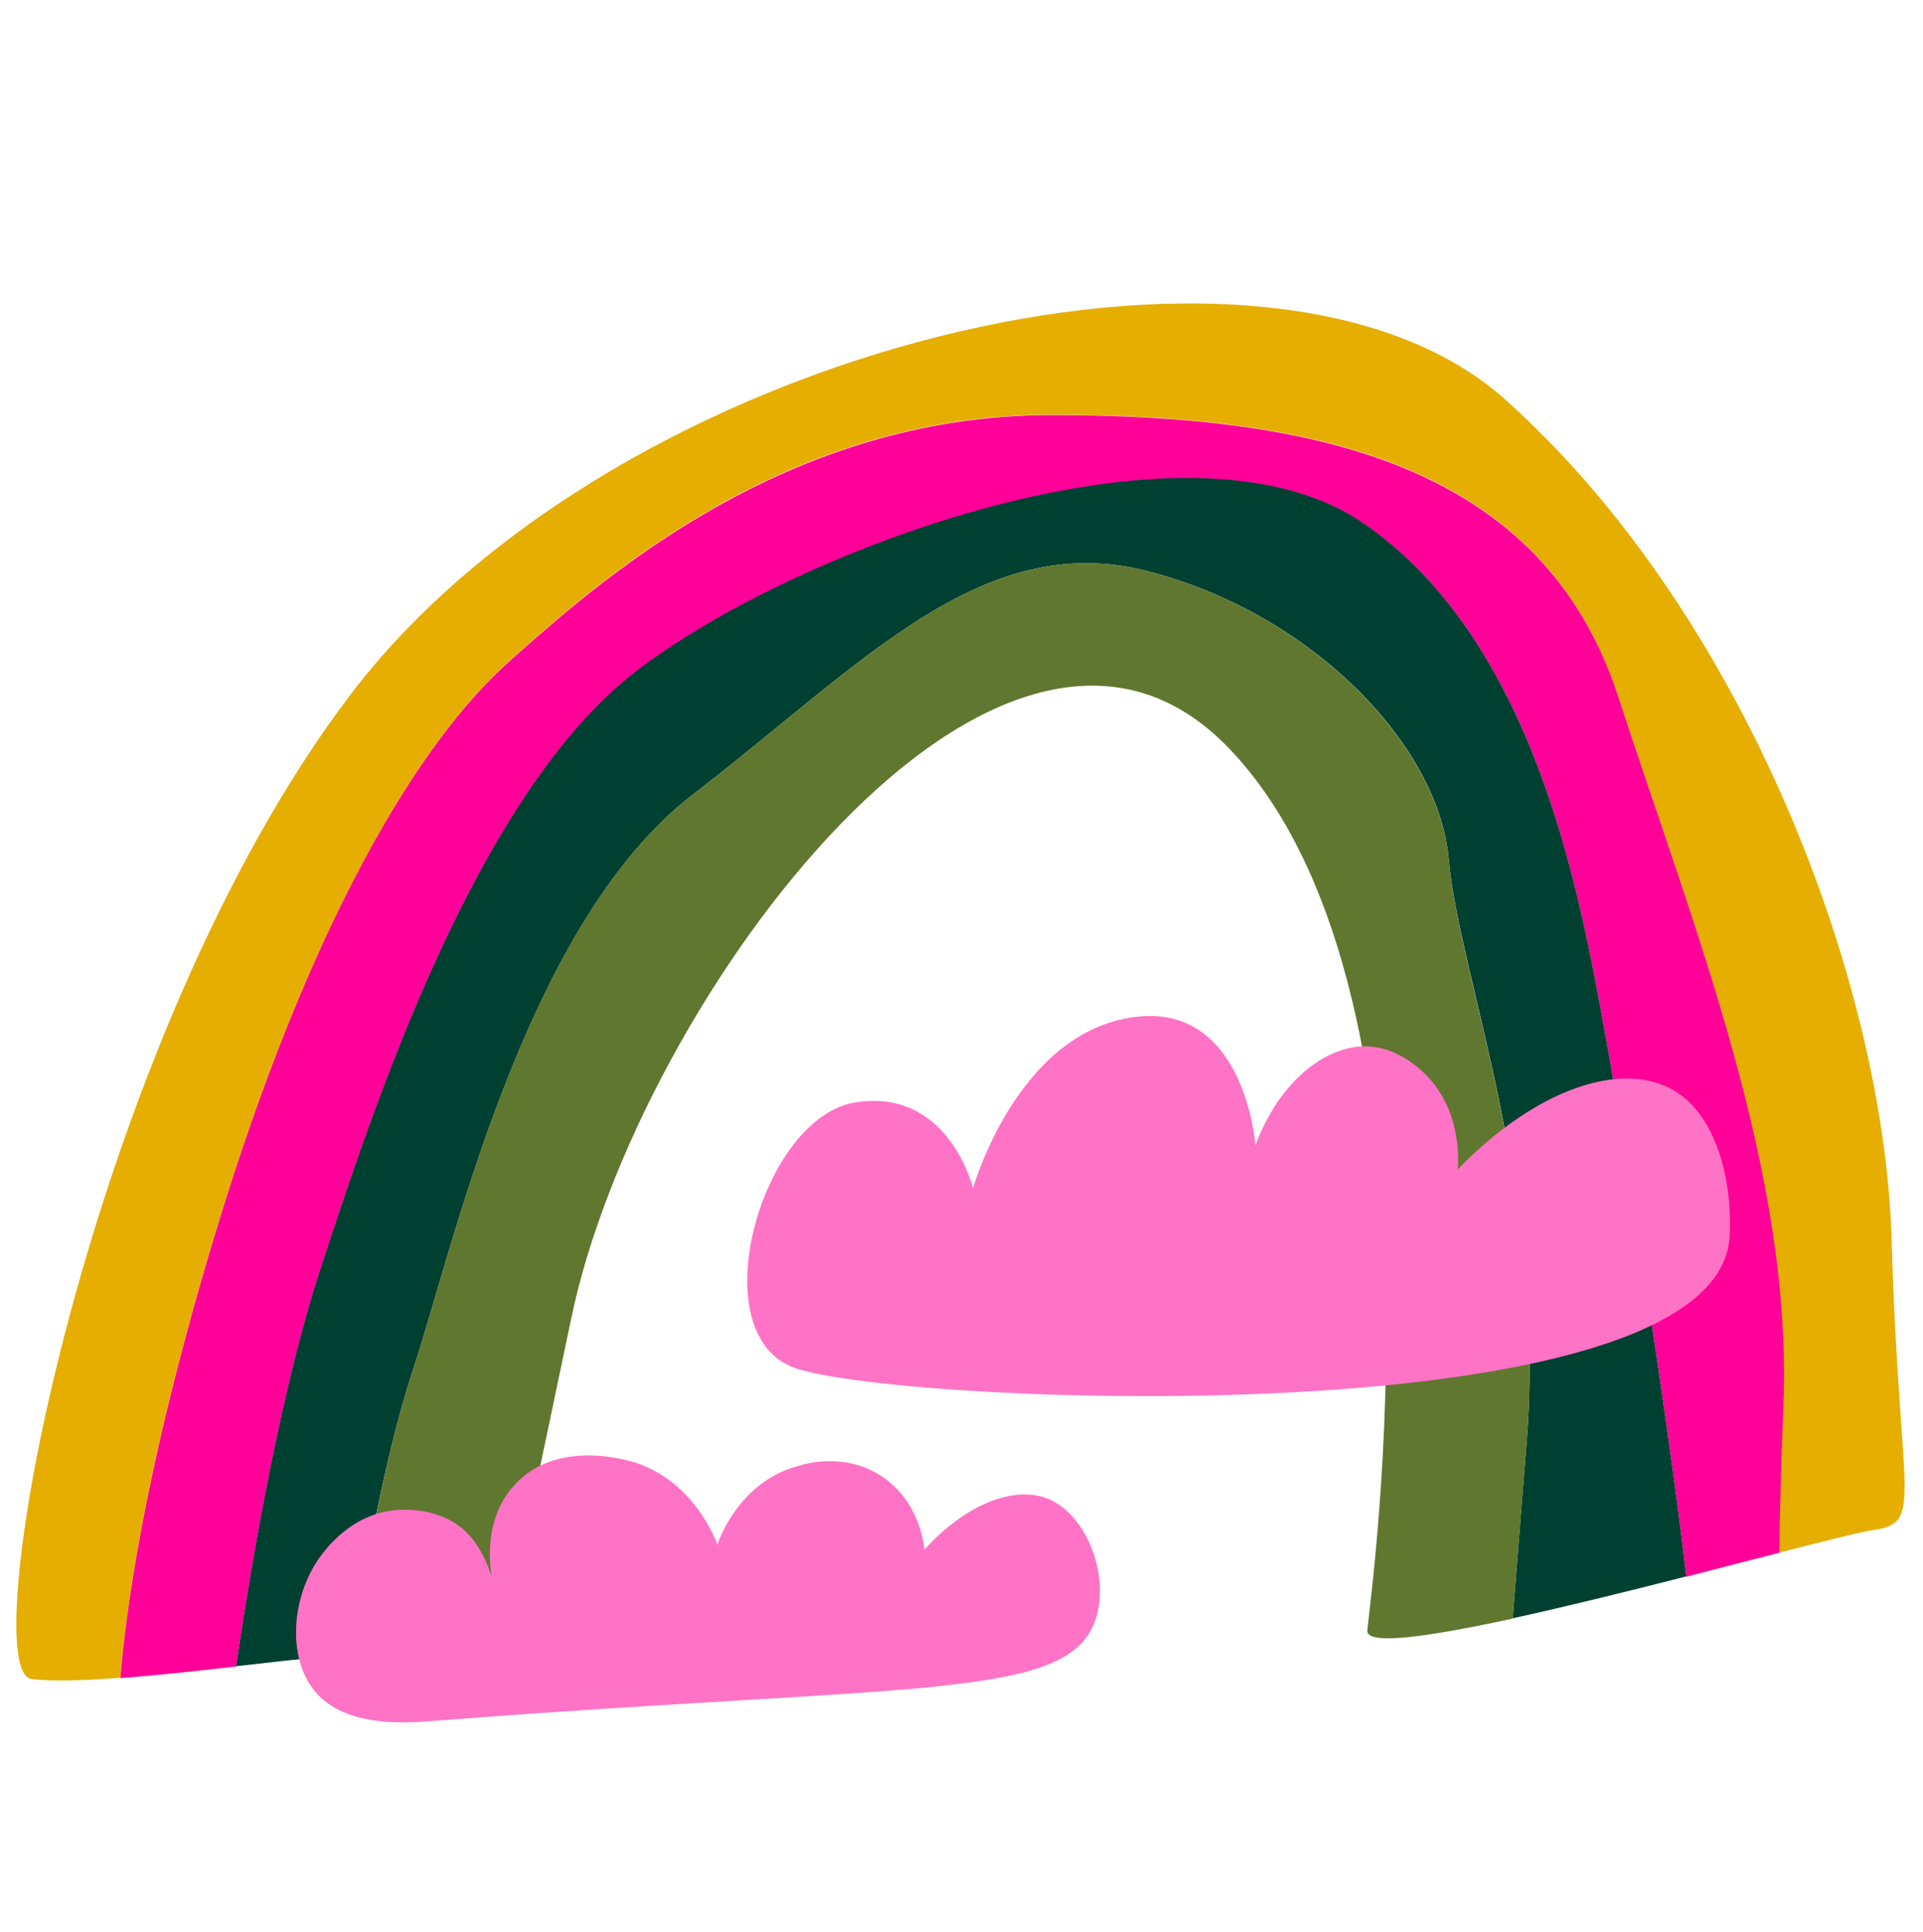 <svg width="200" height="201" viewBox="0 0 200 201" fill="none" xmlns="http://www.w3.org/2000/svg">
<path d="M194.78 159.157C193.484 159.357 189.861 160.254 185.009 161.517C185.042 157.23 185.175 152.211 185.441 146.362C186.472 121.869 176.07 96.313 168.226 72.319C160.417 48.324 136.954 43.14 109.304 43.14C81.654 43.14 62.412 60.355 53.04 68.696C43.668 77.038 32.203 95.814 22.266 128.649C14.888 153.142 12.994 168.363 12.528 174.511C8.74 174.81 5.45 174.91 3.289 174.644C-2.892 173.88 9.105 108.111 36.556 72.119C64.007 36.127 131.736 19.411 156.495 41.511C181.254 63.611 195.943 101.929 196.741 128.981C197.505 156.066 200.197 158.393 194.78 159.157Z" fill="#E5AE00"/>
<path d="M185.475 146.363C185.243 152.178 185.11 157.23 185.043 161.517C182.152 162.248 178.828 163.112 175.372 164.01C173.611 148.556 168.692 117.018 166.865 107.147C164.438 94.02 159.952 66.769 141.674 54.373C123.395 41.944 82.684 57.131 66.101 69.893C49.551 82.654 38.85 115.09 33.333 132.006C28.581 146.496 25.39 167.632 24.559 173.348C20.572 173.78 16.318 174.279 12.529 174.545C12.994 168.396 14.889 153.175 22.266 128.683C32.17 95.848 43.635 77.071 53.04 68.73C62.412 60.388 81.721 43.173 109.338 43.173C136.955 43.173 160.417 48.391 168.26 72.352C176.07 96.313 186.505 121.87 185.475 146.363Z" fill="#FF0098"/>
<path d="M158.788 149.852C160.816 123.864 151.71 101.232 150.679 89.434C149.682 77.603 136.489 63.778 119.274 59.391C102.059 55.004 89.563 69.195 72.016 82.688C54.469 96.18 47.025 130.278 42.97 142.441C39.78 152.012 37.42 166.369 36.589 172.052C35.659 172.152 34.762 172.218 33.864 172.318C31.272 172.551 28.015 172.916 24.559 173.315C25.39 167.599 28.58 146.462 33.333 131.973C38.849 115.057 49.55 82.621 66.101 69.86C82.651 57.098 123.362 41.91 141.673 54.34C159.952 66.769 164.438 94.02 166.864 107.114C168.692 116.984 173.61 148.523 175.372 163.976C169.39 165.505 162.942 167.1 157.326 168.33C157.725 163.312 158.19 157.197 158.788 149.852Z" fill="#004031"/>
<path d="M158.789 149.852C158.224 157.163 157.725 163.311 157.327 168.363C148.686 170.224 142.072 171.221 142.205 169.593C142.604 165.339 151.477 102.661 127.882 77.902C104.286 53.143 66.367 103.824 59.421 137.09C52.442 170.357 52.442 170.357 52.442 170.357C52.442 170.357 44.4 171.287 36.59 172.052C37.454 166.369 39.78 151.979 42.971 142.441C47.025 130.278 54.436 96.18 72.017 82.688C89.564 69.195 102.06 55.004 119.274 59.391C136.489 63.778 149.65 77.636 150.68 89.434C151.677 101.265 160.816 123.864 158.789 149.852Z" fill="#60772F"/>
<path d="M130.573 119.144C130.573 119.144 129.477 103.89 117.546 105.851C105.648 107.779 101.195 123.598 101.195 123.598C101.195 123.598 98.703 113.162 88.998 114.658C79.294 116.153 72.913 138.287 82.352 142.175C91.757 146.063 178.762 149.918 179.892 128.583C180.191 123.132 178.662 115.755 173.677 113.196C168.094 110.338 159.32 113.661 151.61 121.637C151.676 120.839 152.075 115.289 147.988 111.501C147.456 111.002 145.462 109.174 142.737 108.875C138.151 108.377 132.999 112.464 130.573 119.144Z" fill="#FF73C6"/>
<path d="M74.608 160.653C74.276 159.788 72.116 154.272 66.3 152.211C65.835 152.045 57.992 149.42 53.439 154.538C50.049 158.326 51.046 163.511 51.179 164.209C51.179 164.209 50.68 162.115 49.218 160.187C46.559 156.698 42.04 157.03 41.441 157.063C36.556 157.329 33.764 161.284 33.233 162.015C30.308 166.136 29.843 172.384 32.734 175.907C35.891 179.728 42.206 179.23 45.197 178.997C95.844 175.043 111.431 176.937 114.023 168.197C115.352 163.776 113.026 157.595 109.071 155.933C105.449 154.405 100.331 156.565 96.143 161.184C96.077 160.586 95.612 156.1 91.624 153.507C87.868 151.081 83.88 152.211 82.917 152.51C76.968 154.139 74.841 159.988 74.608 160.653Z" fill="#FF73C6"/>
</svg>
